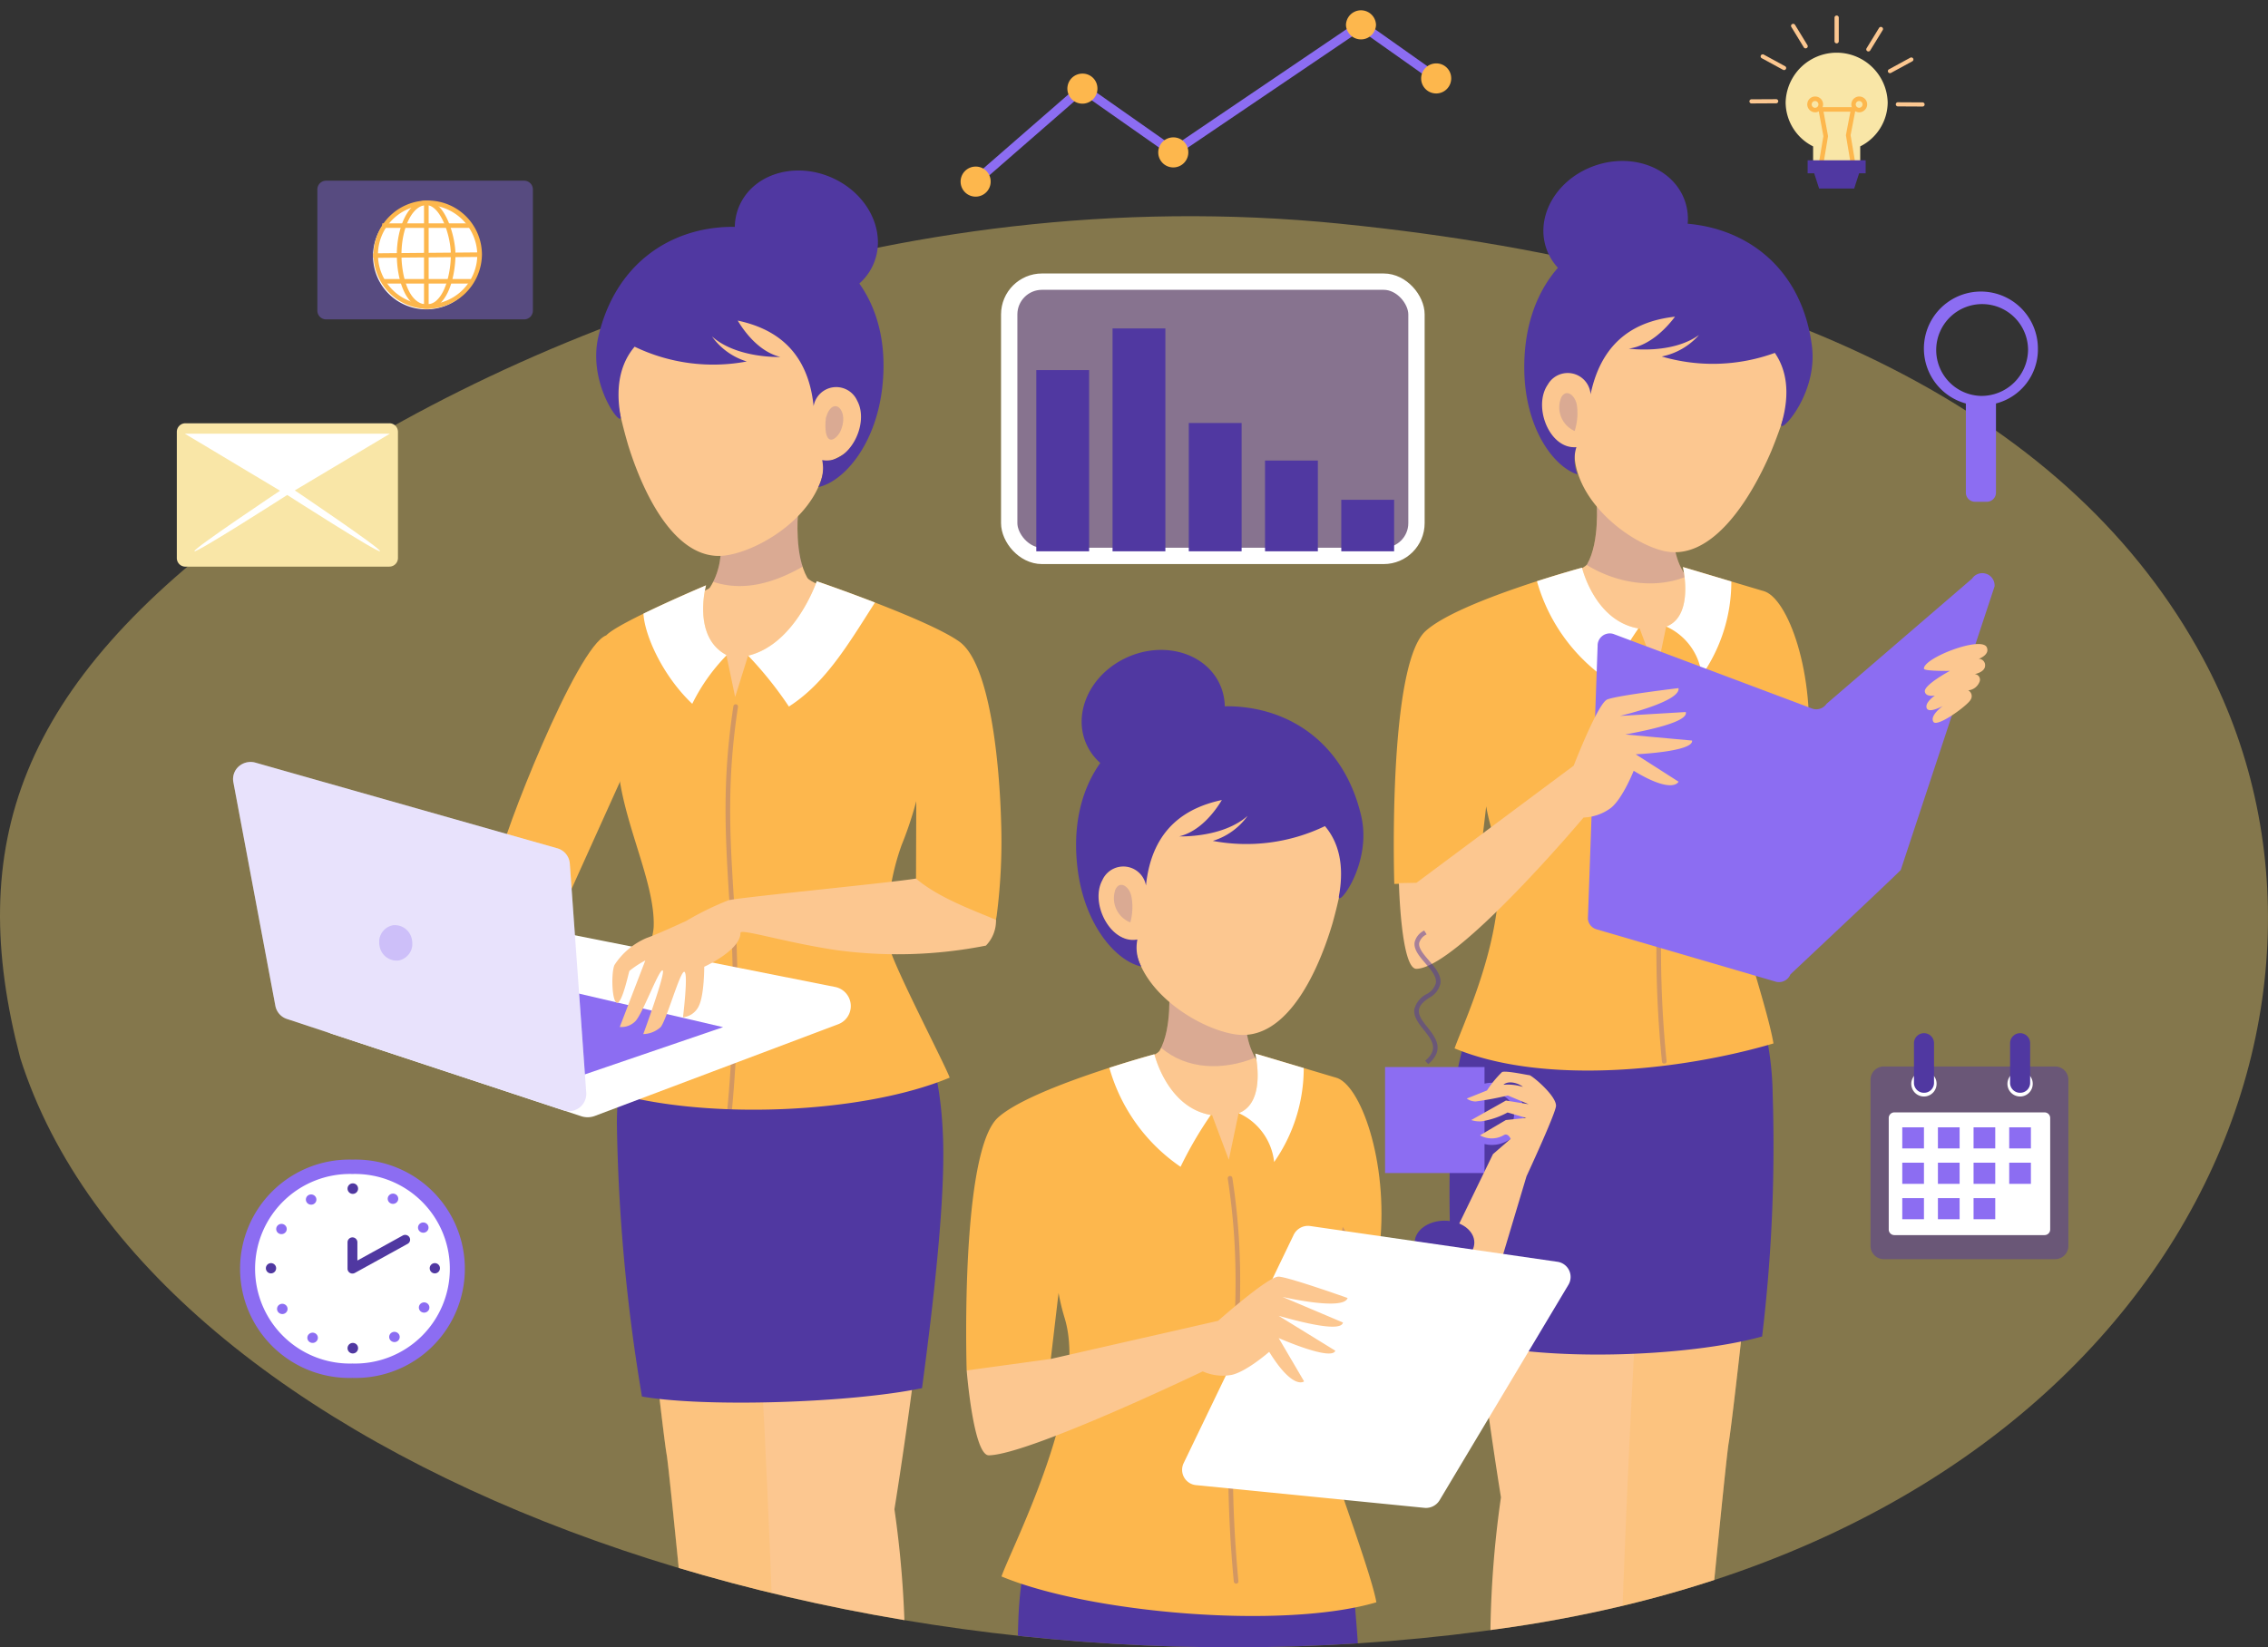 <svg xmlns="http://www.w3.org/2000/svg" xmlns:xlink="http://www.w3.org/1999/xlink" width="295.001" height="214.333" viewBox="0 0 295.001 214.333">
  <rect x="0" y="0" width="295.001" height="214.333" fill="#333333" stroke="none"/>
  <defs>
    <clipPath id="clip-path">
      <rect id="Rectángulo_46579" data-name="Rectángulo 46579" width="295" height="186.204" fill="none"/>
    </clipPath>
    <clipPath id="clip-path-2">
      <path id="Trazado_205450" data-name="Trazado 205450" d="M286.546,21.423s7.162,54.718,23.854,85.6c24.745,45.784-4.53,113.373-89.656,126.061S43.3,211.939,26.512,159.072c-7.194-27.491,12.7-90.983,12.7-90.983l24-46.666Z" transform="translate(156.121 397.244)" fill="#fedc72"/>
    </clipPath>
    <clipPath id="clip-path-3">
      <rect id="Rectángulo_46580" data-name="Rectángulo 46580" width="11.625" height="9.598" fill="none"/>
    </clipPath>
    <clipPath id="clip-path-4">
      <rect id="Rectángulo_46581" data-name="Rectángulo 46581" width="18.621" height="73.156" fill="none"/>
    </clipPath>
    <clipPath id="clip-path-5">
      <rect id="Rectángulo_46582" data-name="Rectángulo 46582" width="2.327" height="4.363" fill="none"/>
    </clipPath>
    <clipPath id="clip-path-6">
      <rect id="Rectángulo_46583" data-name="Rectángulo 46583" width="1.622" height="53.04" fill="none"/>
    </clipPath>
    <clipPath id="clip-path-7">
      <rect id="Rectángulo_46584" data-name="Rectángulo 46584" width="45.949" height="45.435" fill="none"/>
    </clipPath>
    <clipPath id="clip-path-8">
      <rect id="Rectángulo_46585" data-name="Rectángulo 46585" width="4.297" height="4.629" fill="none"/>
    </clipPath>
    <clipPath id="clip-path-9">
      <rect id="Rectángulo_46586" data-name="Rectángulo 46586" width="18.916" height="81.737" fill="none"/>
    </clipPath>
    <clipPath id="clip-path-10">
      <rect id="Rectángulo_46587" data-name="Rectángulo 46587" width="13.116" height="11.01" fill="none"/>
    </clipPath>
    <clipPath id="clip-path-11">
      <rect id="Rectángulo_46588" data-name="Rectángulo 46588" width="2.389" height="4.931" fill="none"/>
    </clipPath>
    <clipPath id="clip-path-12">
      <rect id="Rectángulo_46589" data-name="Rectángulo 46589" width="1.621" height="50.461" fill="none"/>
    </clipPath>
    <clipPath id="clip-path-13">
      <rect id="Rectángulo_46590" data-name="Rectángulo 46590" width="12.246" height="10.521" fill="none"/>
    </clipPath>
    <clipPath id="clip-path-14">
      <rect id="Rectángulo_46591" data-name="Rectángulo 46591" width="2.426" height="4.886" fill="none"/>
    </clipPath>
    <clipPath id="clip-path-15">
      <rect id="Rectángulo_46592" data-name="Rectángulo 46592" width="16.483" height="20.173" fill="none"/>
    </clipPath>
    <clipPath id="clip-path-16">
      <rect id="Rectángulo_46593" data-name="Rectángulo 46593" width="1.622" height="53.039" fill="none"/>
    </clipPath>
    <clipPath id="clip-path-17">
      <rect id="Rectángulo_46594" data-name="Rectángulo 46594" width="3.433" height="17.385" fill="none"/>
    </clipPath>
    <clipPath id="clip-path-18">
      <rect id="Rectángulo_46595" data-name="Rectángulo 46595" width="28.033" height="18.048" fill="none"/>
    </clipPath>
    <clipPath id="clip-path-19">
      <rect id="Rectángulo_46600" data-name="Rectángulo 46600" width="52.973" height="35.682" fill="none"/>
    </clipPath>
    <clipPath id="clip-path-20">
      <rect id="Rectángulo_46607" data-name="Rectángulo 46607" width="25.738" height="25.073" fill="none"/>
    </clipPath>
  </defs>
  <g id="Grupo_156144" data-name="Grupo 156144" transform="translate(-180 -418.667)">
    <g id="Grupo_156087" data-name="Grupo 156087" transform="translate(180 446.796)">
      <g id="Grupo_156086" data-name="Grupo 156086" clip-path="url(#clip-path)">
        <path id="Trazado_205349" data-name="Trazado 205349" d="M198.21,50.529c-58.717-5.907-111.031,16.009-140.95,37.6-31.242,22.541-37.943,43.457-30.748,70.948,16.785,52.867,109.106,86.7,194.232,74.014s114.4-80.278,89.656-126.061c-16.692-30.884-53.473-50.589-112.19-56.5" transform="translate(-23.879 -49.552)" fill="#fedc72" opacity="0.4"/>
      </g>
    </g>
    <g id="Enmascarar_grupo_158" data-name="Enmascarar grupo 158" clip-path="url(#clip-path-2)">
      <g id="Grupo_156143" data-name="Grupo 156143" transform="translate(-2.569)">
        <path id="Trazado_205350" data-name="Trazado 205350" d="M83.438,138.482c-3.829,1.342-13.72,26.624-13.99,29.517s8.22,6.248,8.22,6.248l8.226-18.22Z" transform="translate(177.993 362.849)" fill="#fdb74d"/>
        <path id="Trazado_205351" data-name="Trazado 205351" d="M113.354,111.217s1.812,5.635-.848,9.773c-.345.536-3.186,1.114-3.4,1.719-1.9,5.269,2.746,13.86,6.743,13.784,4.024-.077,17.113-10.671,12.577-14.913-.49-.458-2.938-1.267-3.276-1.861-1.67-2.932-1.215-8.161-1.215-8.161Z" transform="translate(162.417 374.101)" fill="#fcc790"/>
        <g id="Grupo_156091" data-name="Grupo 156091" transform="translate(275.335 485.318)" opacity="0.2">
          <g id="Grupo_156090" data-name="Grupo 156090">
            <g id="Grupo_156089" data-name="Grupo 156089" clip-path="url(#clip-path-3)">
              <path id="Trazado_205352" data-name="Trazado 205352" d="M127.345,118.3a20.436,20.436,0,0,1-.613-6.741l-10.576-.34s1.606,5-.436,9.045c3.943,1.319,7.956.129,11.625-1.963" transform="translate(-115.72 -111.217)" fill="#5038a1"/>
            </g>
          </g>
        </g>
        <path id="Trazado_205353" data-name="Trazado 205353" d="M133.59,307.075a134.392,134.392,0,0,0-1.343-22.459s5.483-33.58,5.05-48.552-4.52-18.048-4.52-18.048c-19.471,2.871-32.862-.946-32.862-.946s-2.144,4.861-1.927,14.09,4.148,43.685,4.633,46.332c.207,1.135,1.232,11.261,2.37,22.829a144.347,144.347,0,0,0,28.158,12.767c.217-2.143.376-4.187.443-6.013" transform="translate(166.663 330.417)" fill="#fcc790"/>
        <g id="Grupo_156094" data-name="Grupo 156094" transform="translate(264.719 563.771)" opacity="0.25">
          <g id="Grupo_156093" data-name="Grupo 156093">
            <g id="Grupo_156092" data-name="Grupo 156092" clip-path="url(#clip-path-4)">
              <path id="Trazado_205354" data-name="Trazado 205354" d="M113.431,254.156c-1.754-5.555-9.046-7.835-15.32-9.358.651,11.6,4.085,41.588,4.535,44.05.208,1.138,1.236,11.3,2.377,22.9q5.647,3.351,11.709,6.2c-.8-22.68-1.666-42.606-3.3-63.8" transform="translate(-98.111 -244.797)" fill="#fdb74d"/>
            </g>
          </g>
        </g>
        <path id="Trazado_205355" data-name="Trazado 205355" d="M134.625,268.856c1.44-10.793,2.979-23.963,2.743-32.168-.433-14.972-5.8-18.672-5.8-18.672-19.471,2.871-32.221-.946-32.221-.946a36.751,36.751,0,0,0-4.415,17.211,233.612,233.612,0,0,0,3.262,35.667c8.17,1.432,27.169.848,36.433-1.092" transform="translate(167.874 330.417)" fill="#5038a1"/>
        <path id="Trazado_205356" data-name="Trazado 205356" d="M93.856,69.038a63.1,63.1,0,0,0,2.1,10c2.218,7.082,6.511,15.174,12.718,14.255,4.669-.692,12.286-5.529,12.777-11.939,5.563-2.224,6.542-5.086,6.543-7.795,0-10.972-7.026-21.178-21.567-19.083C94.209,56.233,93.3,65.59,93.856,69.038" transform="translate(168.346 397.633)" fill="#fcc790"/>
        <g id="Grupo_156097" data-name="Grupo 156097" transform="translate(289.936 471.514)" opacity="0.2">
          <g id="Grupo_156096" data-name="Grupo 156096">
            <g id="Grupo_156095" data-name="Grupo 156095" clip-path="url(#clip-path-5)">
              <path id="Trazado_205357" data-name="Trazado 205357" d="M141.8,91.155c1.459-2.839-.938-5.056-1.809-1.9-.323,3.112.779,3.493,1.809,1.9" transform="translate(-139.939 -87.712)" fill="#5038a1"/>
            </g>
          </g>
        </g>
        <path id="Trazado_205358" data-name="Trazado 205358" d="M129.167,166.326A31.208,31.208,0,0,1,130.6,160.8a47.8,47.8,0,0,0,1.9-5.693l-.037,10.665s6.372,4.329,10.224,5.39a7.991,7.991,0,0,0,.274-1.166,75.345,75.345,0,0,0,.569-12.326c-.209-7.28-1.381-20.42-5.432-23.321s-18.545-7.855-18.545-7.855-2.778,8.221-8.93,9.688l-1.683,5.369-1.146-5.463c-4.477-2.367-2.642-9.056-2.642-9.056s-11.431,4.824-12.971,6.5-.423,2.826,1.491,15.312c-.144,7.578,4.9,16.323,4.671,22.6-.1,2.63-4.75,17.057-5.513,21.548,12.123,3.571,32.468,2.891,44.015-1.912-.6-1.69-7.2-14.322-7.878-17.057a26.927,26.927,0,0,1,.2-7.7" transform="translate(169.25 367.798)" fill="#fdb74d"/>
        <path id="Trazado_205359" data-name="Trazado 205359" d="M107.02,142.822a24.4,24.4,0,0,1,4.448-6.291l-.014-.068c-4.477-2.367-2.642-9.056-2.642-9.056s-4.425,1.868-8.139,3.684c.156,2.821,2.487,8.078,6.348,11.731" transform="translate(165.59 367.419)" fill="#fff"/>
        <path id="Trazado_205360" data-name="Trazado 205360" d="M139.754,129.261c-4.053-1.566-7.57-2.769-7.57-2.769s-2.775,8.211-8.92,9.684a48.671,48.671,0,0,1,5.3,6.621c4.766-3.05,7.758-8.159,11.194-13.536" transform="translate(156.618 367.798)" fill="#fff"/>
        <path id="Trazado_205361" data-name="Trazado 205361" d="M124.7,50.21a7.2,7.2,0,0,0,1.568-1.972c2.146-3.976.1-9.14-4.573-11.532s-10.2-1.11-12.345,2.866a7.085,7.085,0,0,0-.845,3.267c-.122,0-.242-.006-.365-.006-8,.046-15.173,4.8-17.379,14.267-1.464,6.287,3.2,12.141,2.89,10.4-.768-4.252.18-7.141,1.824-9.074a23.566,23.566,0,0,0,14.586,1.923,8.689,8.689,0,0,1-4.531-3.261c3.271,2.9,8.894,2.672,8.894,2.672-2.735-.675-4.627-3.212-5.542-4.73,4.276.917,9.083,3.4,9.873,11.13a2.985,2.985,0,0,1,5.672-.7c1.658,3.037-1.107,8.376-4.557,7.717a5.257,5.257,0,0,1-.506,3.52c3.274-.715,7.406-5.381,8.3-12.8.654-5.454-.446-10.133-2.959-13.689" transform="translate(169.641 405.349)" fill="#5038a1"/>
        <g id="Grupo_156100" data-name="Grupo 156100" transform="translate(276.941 510.301)" opacity="0.25">
          <g id="Grupo_156099" data-name="Grupo 156099">
            <g id="Grupo_156098" data-name="Grupo 156098" clip-path="url(#clip-path-6)">
              <path id="Trazado_205362" data-name="Trazado 205362" d="M118.916,206.794h-.029a.3.3,0,0,1-.271-.321,159.633,159.633,0,0,0,.215-27.9c-.467-7.659-.909-14.893.577-24.572a.3.3,0,0,1,.343-.247.3.3,0,0,1,.253.334c-1.477,9.618-1.038,16.822-.572,24.45a160.1,160.1,0,0,1-.216,27.987.3.3,0,0,1-.3.265" transform="translate(-118.385 -153.754)" fill="#5038a1"/>
            </g>
          </g>
        </g>
        <path id="Trazado_205363" data-name="Trazado 205363" d="M66.558,227.8l31.613-11.914a2.531,2.531,0,0,0-.421-4.873L59.7,203.455a2.68,2.68,0,0,0-1.383.09l-25.9,8.787a2.527,2.527,0,0,0,.02,4.819l32.332,10.687a2.681,2.681,0,0,0,1.785-.036" transform="translate(193.391 336.056)" fill="#fff"/>
        <path id="Trazado_205364" data-name="Trazado 205364" d="M56.422,211.349,51.677,220c-.127.056,16.869,7.4,16.869,7.4l23.028-7.868Z" transform="translate(185.048 332.778)" fill="#8c6df2"/>
        <path id="Trazado_205365" data-name="Trazado 205365" d="M58.072,209.589,55.93,179.738a2.233,2.233,0,0,0-1.636-1.976L15.046,166.621a2.33,2.33,0,0,0-1.877.268,2.2,2.2,0,0,0-1,2.262l5.468,29.119a2.237,2.237,0,0,0,1.51,1.7l35.923,11.874a2.266,2.266,0,0,0,3.006-2.257" transform="translate(200.752 351.274)" fill="#fff"/>
        <g id="Grupo_156103" data-name="Grupo 156103" transform="translate(212.882 517.805)" opacity="0.2">
          <g id="Grupo_156102" data-name="Grupo 156102">
            <g id="Grupo_156101" data-name="Grupo 156101" clip-path="url(#clip-path-7)">
              <path id="Trazado_205366" data-name="Trazado 205366" d="M58.072,209.589,55.93,179.738a2.233,2.233,0,0,0-1.636-1.976L15.046,166.621a2.33,2.33,0,0,0-1.877.268,2.2,2.2,0,0,0-1,2.262l5.468,29.119a2.237,2.237,0,0,0,1.51,1.7l35.923,11.874a2.266,2.266,0,0,0,3.006-2.257" transform="translate(-12.13 -166.531)" fill="#8c6df2"/>
            </g>
          </g>
        </g>
        <g id="Grupo_156106" data-name="Grupo 156106" transform="translate(231.898 539.029)" opacity="0.3">
          <g id="Grupo_156105" data-name="Grupo 156105">
            <g id="Grupo_156104" data-name="Grupo 156104" clip-path="url(#clip-path-8)">
              <path id="Trazado_205367" data-name="Trazado 205367" d="M47.937,204.665a2.215,2.215,0,0,1-1.754,2.611A2.258,2.258,0,0,1,43.7,205.3a2.215,2.215,0,0,1,1.754-2.611,2.258,2.258,0,0,1,2.481,1.973" transform="translate(-43.671 -202.669)" fill="#8c6df2"/>
            </g>
          </g>
        </g>
        <path id="Trazado_205368" data-name="Trazado 205368" d="M109.036,195.2a38.408,38.408,0,0,0-5.455,2.672s-3.644,1.7-5.151,2.221a9.333,9.333,0,0,0-4.191,3.521c-.456,1.064-.335,4.862.343,4.911s1.489-3.874,1.606-4.147a12.318,12.318,0,0,1,2.063-1.354l-3.324,8.65a2.532,2.532,0,0,0,2.015-.731c.936-.9,3.07-6.775,3.557-6.631s-2.51,8.287-2.51,8.287a3.481,3.481,0,0,0,2.254-.9c.757-.869,2.551-7.36,3.086-7.2s-.177,5.919-.177,5.919a2.562,2.562,0,0,0,2.055-1.464c.719-1.42.71-5.114.71-5.114s4.713-2.129,4.716-4.414c0-.587,5.755,1.241,12.409,2.241a59.141,59.141,0,0,0,19.513-.578,4.639,4.639,0,0,0,1.311-3.352c-2.835-1.209-7.473-2.857-10.406-5.374-3.3.556-22.9,2.431-24.425,2.835" transform="translate(168.253 340.61)" fill="#fcc790"/>
        <path id="Trazado_205369" data-name="Trazado 205369" d="M283.084,215.383s-5.369,3.076-5.8,18.048,5.05,48.552,5.05,48.552a134.4,134.4,0,0,0-1.343,22.459c.133,3.606.62,8.062,1.219,12.451a101.043,101.043,0,0,0,26.4-9.175c1.472-15.123,3.085-31.4,3.351-32.858.484-2.647,4.416-37.1,4.633-46.332s-1.928-14.09-1.928-14.09-12.109,3.817-31.58.946" transform="translate(95.465 331.503)" fill="#fcc790"/>
        <g id="Grupo_156109" data-name="Grupo 156109" transform="translate(393.044 562.313)" opacity="0.25">
          <g id="Grupo_156108" data-name="Grupo 156108">
            <g id="Grupo_156107" data-name="Grupo 156107" clip-path="url(#clip-path-9)">
              <path id="Trazado_205370" data-name="Trazado 205370" d="M314.561,251.672c-1.838,23.825-2.708,46.04-3.6,72.38a95.377,95.377,0,0,0,11.03-4.829c1.472-15.123,3.084-31.4,3.351-32.858.45-2.462,3.884-32.45,4.536-44.05-6.274,1.522-13.565,3.8-15.32,9.358" transform="translate(-310.964 -242.314)" fill="#fdb74d"/>
            </g>
          </g>
        </g>
        <path id="Trazado_205371" data-name="Trazado 205371" d="M347.21,150.45c1.138-10.971-2.59-21.075-5.783-21.811-2.287,1.962-.578,14.89-.807,29.041q2.854-.175,5.689-.284c.346-2.3.666-4.674.9-6.946" transform="translate(70.461 366.911)" fill="#fdb74d"/>
        <path id="Trazado_205372" data-name="Trazado 205372" d="M313.285,108.22s-1.812,5.635.848,9.773c.345.536,3.186,1.114,3.4,1.719,1.9,5.269-3.387,12.612-7.383,12.536-4.024-.077-16.473-9.423-11.936-13.665.49-.458,2.938-1.267,3.276-1.861,1.67-2.932,1.215-8.162,1.215-8.162Z" transform="translate(87.531 375.338)" fill="#fcc790"/>
        <g id="Grupo_156112" data-name="Grupo 156112" transform="translate(388.942 483.559)" opacity="0.2">
          <g id="Grupo_156111" data-name="Grupo 156111">
            <g id="Grupo_156110" data-name="Grupo 156110" clip-path="url(#clip-path-10)">
              <path id="Trazado_205373" data-name="Trazado 205373" d="M316.882,117.993c-2.661-4.138-.848-9.773-.848-9.773l-10.576.34s.455,5.229-1.215,8.162a.585.585,0,0,1-.082.106c3.972,2.433,8.956,3.2,13.116,1.455a1.068,1.068,0,0,1-.395-.29" transform="translate(-304.161 -108.22)" fill="#5038a1"/>
            </g>
          </g>
        </g>
        <path id="Trazado_205374" data-name="Trazado 205374" d="M315.247,260.892a208.237,208.237,0,0,0,1.372-31.48,40.924,40.924,0,0,0-3.209-15.339s-13.391,3.817-32.862.946c0,0-5.207,4.33-5.8,19.3a188.612,188.612,0,0,0,.791,26.779c10.581,3.315,30.233,2.453,39.71-.2" transform="translate(96.524 331.653)" fill="#5038a1"/>
        <path id="Trazado_205375" data-name="Trazado 205375" d="M326.473,69.541a63.349,63.349,0,0,1-3.107,9.745c-2.929,6.833-8.025,14.47-14.108,12.955-4.576-1.139-11.662-6.689-11.5-13.115-4.929-.157-5.771-5.681-5.717-8.389a4,4,0,0,1,4.743-3.244,19.526,19.526,0,0,1,1.7-6.834s2.708-10.316,16.964-6.826c11.978,2.932,11.933,12.331,11.025,15.708" transform="translate(89.594 398.081)" fill="#fcc790"/>
        <g id="Grupo_156115" data-name="Grupo 156115" transform="translate(385.365 469.821)" opacity="0.2">
          <g id="Grupo_156114" data-name="Grupo 156114">
            <g id="Grupo_156113" data-name="Grupo 156113" clip-path="url(#clip-path-11)">
              <path id="Trazado_205376" data-name="Trazado 205376" d="M300.523,86.3c-.266-1.287-1.41-2.065-2.02-.908a3.372,3.372,0,0,0,1.745,4.365,7.5,7.5,0,0,0,.276-3.457" transform="translate(-298.228 -84.831)" fill="#5038a1"/>
            </g>
          </g>
        </g>
        <path id="Trazado_205377" data-name="Trazado 205377" d="M310.584,126.455l-10.421-3.107s1.511,6.372-2.176,7.757l-1.268,6.058-2.175-5.8c-5.831-.86-7.5-7.93-7.5-7.93S271,127.781,266.7,131.671s-4.273,25.8-4.078,32.909l10.8-.274,1.154-9.82a27.875,27.875,0,0,0,.786,3.255c3.189,10.443-3.42,24.094-4.9,28.234,11.548,4.8,29.359,2.928,41.481-.643-.763-4.492-4.225-14.315-4.321-16.945-.228-6.274,4.174-15.019,4.03-22.6a173.69,173.69,0,0,0-1.059-19.334" transform="translate(101.303 369.095)" fill="#fdb74d"/>
        <g id="Grupo_156118" data-name="Grupo 156118" transform="translate(397.956 506.587)" opacity="0.25">
          <g id="Grupo_156117" data-name="Grupo 156117">
            <g id="Grupo_156116" data-name="Grupo 156116" clip-path="url(#clip-path-12)">
              <path id="Trazado_205378" data-name="Trazado 205378" d="M320.2,197.892h.029a.286.286,0,0,0,.271-.3,144.526,144.526,0,0,1-.215-26.54c.467-7.287.909-14.169-.577-23.377a.3.3,0,0,0-.343-.235.283.283,0,0,0-.253.318c1.477,9.15,1.038,16,.572,23.261a144.943,144.943,0,0,0,.216,26.627.293.293,0,0,0,.3.253" transform="translate(-319.112 -147.431)" fill="#5038a1"/>
            </g>
          </g>
        </g>
        <path id="Trazado_205379" data-name="Trazado 205379" d="M302.71,138.139a50.324,50.324,0,0,1,3.934-6.744c-5.693-.971-7.332-7.9-7.332-7.9s-2.539.688-5.864,1.76a23.212,23.212,0,0,0,9.262,12.883" transform="translate(89.035 369.034)" fill="#fff"/>
        <path id="Trazado_205380" data-name="Trazado 205380" d="M325.967,137.453a21.323,21.323,0,0,0,3.848-12.227l-6.3-1.879s1.506,6.349-2.157,7.748a7.927,7.927,0,0,1,4.609,6.357" transform="translate(77.952 369.095)" fill="#fff"/>
        <path id="Trazado_205381" data-name="Trazado 205381" d="M305.7,134.208l-1.263,35.465a1.559,1.559,0,0,0,1.1,1.351l23.265,6.8a1.6,1.6,0,0,0,1.977-.93s14.34-13.466,14.355-13.592l12.2-36.89a1.6,1.6,0,0,0-2.924-1.012l-18.927,16.285a1.614,1.614,0,0,1-1.818.647l-25.9-9.726a1.581,1.581,0,0,0-2.061,1.606" transform="translate(84.671 368.548)" fill="#8c6df2"/>
        <path id="Trazado_205382" data-name="Trazado 205382" d="M376.933,143.62c-.09-1.4,7.52-4.327,8.183-2.774.414.97-1.048,1.484-1.048,1.484a.831.831,0,0,1,.821.914c-.043.839-1.356,1.077-1.356,1.077a.717.717,0,0,1,.622,1.021,1.75,1.75,0,0,1-1.46,1.089.846.846,0,0,1,.3,1.234c-.373.72-4.345,3.642-4.831,2.86-.512-.822,1.234-2.066,1.234-2.066s-1.814,1.014-2.1.294c-.294-.739,1.066-1.646,1.066-1.646s-1.179.238-1.31-.506c-.154-.876,3.247-2.7,3.247-2.7s-3.342.053-3.363-.285" transform="translate(55.883 362.057)" fill="#fcc790"/>
        <path id="Trazado_205383" data-name="Trazado 205383" d="M265.949,175.5,286.4,160.258s3.128-8.073,4.347-8.6,9.284-1.484,9.284-1.484c.332,1.755-7.613,3.614-7.613,3.614l8.558-.506c.4,1.322-5.3,2.438-7.856,2.922l8.68.789c.2,1.457-7.333,1.788-7.333,1.788l5.571,3.563s-.7,1.7-5.834-1.419c0,0-1.4,3.546-2.929,4.808a6.359,6.359,0,0,1-3.591,1.276s-16.434,19.559-21.734,19.684c-2.018.048-2.283-11.151-2.283-11.151Z" transform="translate(100.861 358.026)" fill="#fcc790"/>
        <path id="Trazado_205384" data-name="Trazado 205384" d="M295.085,47.29a7.163,7.163,0,0,1-1.355-2.117c-1.72-4.168.855-9.1,5.753-11.02s10.262-.094,11.982,4.074a7.069,7.069,0,0,1,.5,3.333c.122.011.241.018.364.031,7.952.838,14.594,6.274,15.8,15.913.8,6.4-4.454,11.761-3.96,10.065,1.208-4.155.566-7.122-.868-9.208a23.578,23.578,0,0,1-14.711.469,8.752,8.752,0,0,0,4.848-2.8c-3.557,2.564-9.128,1.777-9.128,1.777,2.791-.4,4.939-2.737,6.008-4.157-4.35.489-9.391,2.486-10.983,10.1a2.981,2.981,0,0,0-5.57-1.255c-1.967,2.857.228,8.441,3.728,8.128a5.25,5.25,0,0,0,.137,3.551c-3.183-1.035-6.806-6.087-6.917-13.559-.081-5.49,1.5-10.036,4.372-13.325" transform="translate(90.122 406.22)" fill="#5038a1"/>
        <path id="Trazado_205385" data-name="Trazado 205385" d="M254.954,258.24c1.138-10.971-2.59-21.075-5.783-21.811-2.287,1.962-.578,14.89-.807,29.04q2.854-.175,5.689-.284c.346-2.3.666-4.674.9-6.946" transform="translate(107.098 322.427)" fill="#fdb74d"/>
        <path id="Trazado_205386" data-name="Trazado 205386" d="M221.029,216.01s-1.812,5.635.848,9.773c.345.536,3.186,1.114,3.4,1.719,1.9,5.269-3.387,12.612-7.383,12.536-4.024-.077-16.472-9.423-11.936-13.665.49-.458,2.938-1.267,3.276-1.861,1.67-2.932,1.215-8.161,1.215-8.161Z" transform="translate(124.168 330.854)" fill="#fcc790"/>
        <g id="Grupo_156121" data-name="Grupo 156121" transform="translate(333.595 546.864)" opacity="0.2">
          <g id="Grupo_156120" data-name="Grupo 156120">
            <g id="Grupo_156119" data-name="Grupo 156119" clip-path="url(#clip-path-13)">
              <path id="Trazado_205387" data-name="Trazado 205387" d="M224.6,225.423c-2.343-4.1-.644-9.413-.644-9.413l-10.576.34s.412,4.8-1.026,7.784c3.366,2.891,8.114,2.968,12.247,1.29" transform="translate(-212.356 -216.01)" fill="#5038a1"/>
            </g>
          </g>
        </g>
        <path id="Trazado_205388" data-name="Trazado 205388" d="M220.783,321.863s-13.391,3.818-32.861.946c0,0-6.01,4.949-6.443,19.92a150.362,150.362,0,0,0,.488,17.9,153.55,153.55,0,0,0,43.333,3.163c1.51-11.959-.127-22.68-.318-27.351a37.315,37.315,0,0,0-4.2-14.573" transform="translate(133.53 287.17)" fill="#5038a1"/>
        <path id="Trazado_205389" data-name="Trazado 205389" d="M230.12,175.07a63.108,63.108,0,0,1-1.955,10.025c-2.117,7.112-6.293,15.261-12.513,14.427-4.678-.628-12.624-5.463-13.207-11.865-5.594-2.148-6.134-4.907-6.395-7.6-.133-1.367,6.72-21.272,21.29-19.375,12.242,1.593,13.289,10.936,12.779,14.391" transform="translate(127.715 353.741)" fill="#fcc790"/>
        <g id="Grupo_156124" data-name="Grupo 156124" transform="translate(327.439 533.793)" opacity="0.2">
          <g id="Grupo_156123" data-name="Grupo 156123">
            <g id="Grupo_156122" data-name="Grupo 156122" clip-path="url(#clip-path-14)">
              <path id="Trazado_205390" data-name="Trazado 205390" d="M204.422,195.175c-.322-1.276-1.5-2.005-2.058-.824a3.378,3.378,0,0,0,1.933,4.29,7.493,7.493,0,0,0,.125-3.466" transform="translate(-202.145 -193.754)" fill="#5038a1"/>
            </g>
          </g>
        </g>
        <path id="Trazado_205391" data-name="Trazado 205391" d="M218.329,234.245l-10.421-3.107s1.511,6.372-2.176,7.757l-1.268,6.058-2.175-5.8c-5.831-.86-7.5-7.93-7.5-7.93s-16.049,4.347-20.347,8.236-4.273,25.8-4.078,32.909l10.8-.274,1.154-9.82a27.871,27.871,0,0,0,.786,3.255c3.189,10.444-6.73,29.5-8.212,33.636,11.548,4.8,36.641,6.934,48.763,3.363-.763-4.492-8.2-23.722-8.293-26.352-.228-6.274,4.174-15.019,4.03-22.6a173.686,173.686,0,0,0-1.059-19.334" transform="translate(137.94 324.611)" fill="#fdb74d"/>
        <g id="Grupo_156127" data-name="Grupo 156127" transform="translate(356.939 578.298)" opacity="0.25">
          <g id="Grupo_156126" data-name="Grupo 156126">
            <g id="Grupo_156125" data-name="Grupo 156125" clip-path="url(#clip-path-15)">
              <path id="Trazado_205392" data-name="Trazado 205392" d="M266.406,279.618a18.7,18.7,0,0,1,1.118,3.839c.672,2.83-8.22,6.247-8.22,6.247l-8.226-18.22.273-1.953c4.044,6.04,7.925,13.59,15.056,10.086" transform="translate(-251.077 -269.532)" fill="#5038a1"/>
            </g>
          </g>
        </g>
        <g id="Grupo_156130" data-name="Grupo 156130" transform="translate(342.263 571.676)" opacity="0.25">
          <g id="Grupo_156129" data-name="Grupo 156129">
            <g id="Grupo_156128" data-name="Grupo 156128" clip-path="url(#clip-path-16)">
              <path id="Trazado_205393" data-name="Trazado 205393" d="M227.824,311.295h.029a.3.3,0,0,0,.271-.321,159.633,159.633,0,0,1-.215-27.9c.467-7.659.909-14.894-.577-24.572a.3.3,0,0,0-.343-.247.3.3,0,0,0-.253.334c1.477,9.618,1.038,16.822.572,24.45a160.1,160.1,0,0,0,.216,27.987.3.3,0,0,0,.3.265" transform="translate(-226.734 -258.256)" fill="#5038a1"/>
            </g>
          </g>
        </g>
        <path id="Trazado_205394" data-name="Trazado 205394" d="M210.454,245.929a50.334,50.334,0,0,1,3.934-6.744c-5.693-.971-7.332-7.9-7.332-7.9s-2.539.688-5.864,1.76a23.213,23.213,0,0,0,9.262,12.883" transform="translate(125.672 324.549)" fill="#fff"/>
        <path id="Trazado_205395" data-name="Trazado 205395" d="M233.711,245.243a21.32,21.32,0,0,0,3.848-12.227l-6.3-1.879s1.506,6.349-2.157,7.748a7.925,7.925,0,0,1,4.608,6.357" transform="translate(114.588 324.611)" fill="#fff"/>
        <path id="Trazado_205396" data-name="Trazado 205396" d="M260.675,234.117v13.792h12.937v-3.775a3.98,3.98,0,0,0,2.858-.363,4,4,0,0,0-1.883-7.611,4.269,4.269,0,0,0-.975.117v-2.16Zm12.937,8.709v-5.24a2.717,2.717,0,0,1,2.4.231A2.759,2.759,0,0,1,274.587,243a2.9,2.9,0,0,1-.975-.177" transform="translate(102.051 323.381)" fill="#8c6df2"/>
        <path id="Trazado_205397" data-name="Trazado 205397" d="M284.287,235.6c-.277-.015-3.087-.629-3.559-.409a14,14,0,0,0-1.961,2.393l-2.632,1.055a1.968,1.968,0,0,0,1.162.381,39.1,39.1,0,0,0,4.173-.782l2.717,1.139-2.956-.479-4.51,2.538a3.262,3.262,0,0,0,1.387.158,10.33,10.33,0,0,0,3.337-1.143l2.431.711-2.656.274-3.366,1.987a3.111,3.111,0,0,0,3.1-.023c.55-.327.892.478.892.478l-2.3,1.992-6.7,13.8,7.462,1.107,3.6-12.026s3.837-8.266,3.839-9.177c0-1.354-3.151-3.958-3.465-3.975m-3.383,1.249c.72-.643,2.055-.15,2.546.274a6.7,6.7,0,0,0-2.546-.274" transform="translate(97.216 322.958)" fill="#fcc790"/>
        <path id="Trazado_205398" data-name="Trazado 205398" d="M274.827,271c0,1.572-1.736,2.847-3.879,2.847s-3.878-1.274-3.878-2.847,1.736-2.847,3.878-2.847,3.879,1.274,3.879,2.847" transform="translate(99.51 309.335)" fill="#5038a1"/>
        <path id="Trazado_205399" data-name="Trazado 205399" d="M231.4,270.456,217.07,300.2a2,2,0,0,0,1.649,2.838l29.668,2.952a2.069,2.069,0,0,0,1.982-.983l16.771-28.051a1.991,1.991,0,0,0-1.472-2.984l-32.108-4.645a2.065,2.065,0,0,0-2.16,1.128" transform="translate(119.445 308.859)" fill="#fff"/>
        <g id="Grupo_156133" data-name="Grupo 156133" transform="translate(366.524 539.738)" opacity="0.5">
          <g id="Grupo_156132" data-name="Grupo 156132">
            <g id="Grupo_156131" data-name="Grupo 156131" clip-path="url(#clip-path-17)">
              <path id="Trazado_205400" data-name="Trazado 205400" d="M268.795,221.263l-.4-.444c1.8-1.521.884-2.673-.176-4.007-.684-.86-1.391-1.75-1.223-2.739a3.09,3.09,0,0,1,1.59-1.932,2.3,2.3,0,0,0,1.2-1.448c.122-.822-.632-1.7-1.362-2.549-.763-.886-1.551-1.8-1.4-2.752a2.3,2.3,0,0,1,1.244-1.515l.319.5a1.775,1.775,0,0,0-.968,1.109c-.112.685.556,1.461,1.262,2.283.816.949,1.659,1.929,1.5,3.011a2.819,2.819,0,0,1-1.466,1.853c-.806.52-1.241,1.022-1.327,1.538-.125.737.472,1.488,1.1,2.285,1.036,1.3,2.325,2.925.1,4.81" transform="translate(-266.976 -203.878)" fill="#5038a1"/>
            </g>
          </g>
        </g>
        <path id="Trazado_205401" data-name="Trazado 205401" d="M181.346,291.259,203.11,286.3s6.546-5.814,7.879-5.749,8.965,2.779,8.965,2.779c-.522,1.711-8.467-.142-8.467-.142l7.864,3.33c-.259,1.355-5.856-.167-8.362-.866l7.369,4.537c-.5,1.388-7.369-1.646-7.369-1.646l3.307,5.636s-1.411,1.21-4.54-3.842c0,0-2.9,2.543-4.848,2.992a6.389,6.389,0,0,1-3.795-.449S178.6,303.679,173.3,303.8c-2.018.048-2.891-11.041-2.891-11.041Z" transform="translate(137.899 304.217)" fill="#fcc790"/>
        <path id="Trazado_205402" data-name="Trazado 205402" d="M197.159,156.416a7.205,7.205,0,0,1-1.568-1.972c-2.146-3.976-.1-9.14,4.573-11.532s10.2-1.11,12.345,2.866a7.085,7.085,0,0,1,.845,3.267c.122,0,.242-.006.365-.006,8,.046,15.173,4.8,17.379,14.267,1.464,6.287-3.2,12.141-2.89,10.4.768-4.252-.18-7.141-1.824-9.074a23.567,23.567,0,0,1-14.586,1.923,8.689,8.689,0,0,0,4.531-3.261c-3.271,2.9-8.894,2.672-8.894,2.672,2.735-.675,4.627-3.212,5.542-4.73-4.276.917-9.083,3.4-9.873,11.13a2.985,2.985,0,0,0-5.672-.7c-1.658,3.037,1.107,8.376,4.557,7.717a5.257,5.257,0,0,0,.506,3.52c-3.274-.715-7.406-5.381-8.295-12.8-.654-5.454.446-10.133,2.959-13.689" transform="translate(128.522 361.519)" fill="#5038a1"/>
        <path id="Trazado_205403" data-name="Trazado 205403" d="M27.627,110.156H1.131A1.117,1.117,0,0,1,0,109.055V92.6a1.117,1.117,0,0,1,1.131-1.1h26.5a1.117,1.117,0,0,1,1.131,1.1v16.45a1.117,1.117,0,0,1-1.131,1.1" transform="translate(205.569 382.238)" fill="#f9e6a7"/>
        <path id="Trazado_205404" data-name="Trazado 205404" d="M28.4,93.813H1.731l12.383,7.416S2.774,108.8,2.974,109.1s12.073-7.317,12.073-7.317,11.821,7.59,12.072,7.317-11.085-7.91-11.085-7.91Z" transform="translate(204.882 381.283)" fill="#fff"/>
        <g id="Grupo_156136" data-name="Grupo 156136" transform="translate(223.848 442.169)" opacity="0.4">
          <g id="Grupo_156135" data-name="Grupo 156135">
            <g id="Grupo_156134" data-name="Grupo 156134" clip-path="url(#clip-path-18)">
              <path id="Trazado_205405" data-name="Trazado 205405" d="M57.2,55.8H31.471a1.138,1.138,0,0,1-1.153-1.123v-15.8a1.138,1.138,0,0,1,1.153-1.123H57.2a1.138,1.138,0,0,1,1.153,1.123v15.8A1.138,1.138,0,0,1,57.2,55.8" transform="translate(-30.318 -37.747)" fill="#8c6df2"/>
            </g>
          </g>
        </g>
        <path id="Trazado_205406" data-name="Trazado 205406" d="M56.195,49.407a6.933,6.933,0,1,1-6.931-6.752,6.843,6.843,0,0,1,6.931,6.752" transform="translate(188.758 402.396)" fill="#fff"/>
        <path id="Trazado_205407" data-name="Trazado 205407" d="M49.066,56.245A7.047,7.047,0,1,1,56.3,49.2a7.148,7.148,0,0,1-7.232,7.045m0-13.5A6.46,6.46,0,1,0,55.695,49.2a6.553,6.553,0,0,0-6.629-6.458" transform="translate(188.956 402.603)" fill="#fdb74d"/>
        <rect id="Rectángulo_46596" data-name="Rectángulo 46596" width="0.603" height="13.503" transform="translate(237.721 445.052)" fill="#fdb74d"/>
        <path id="Trazado_205408" data-name="Trazado 205408" d="M51.344,56.246h-.049c-2.633-.049-3.832-3.687-3.832-7.045,0-3.463,1.435-7.045,3.838-7.045,2.452,0,3.79,4.654,3.79,7.045,0,1.64-.415,4.811-1.968,6.3a2.516,2.516,0,0,1-1.778.749m-.043-13.5c-1.784,0-3.235,2.9-3.235,6.458,0,2.572.863,6.413,3.241,6.457a1.891,1.891,0,0,0,1.393-.581c1.229-1.173,1.788-3.869,1.788-5.877,0-2.541-1.369-6.458-3.187-6.458" transform="translate(186.721 402.603)" fill="#fdb74d"/>
        <rect id="Rectángulo_46597" data-name="Rectángulo 46597" width="13.861" height="0.591" transform="translate(231.089 451.628) rotate(-0.516)" fill="#fdb74d"/>
        <rect id="Rectángulo_46598" data-name="Rectángulo 46598" width="11.561" height="0.587" transform="translate(232.282 447.727)" fill="#fdb74d"/>
        <rect id="Rectángulo_46599" data-name="Rectángulo 46599" width="11.561" height="0.587" transform="translate(232.242 454.974)" fill="#fdb74d"/>
        <g id="Grupo_156139" data-name="Grupo 156139" transform="translate(313.838 455.312)" opacity="0.4">
          <g id="Grupo_156138" data-name="Grupo 156138">
            <g id="Grupo_156137" data-name="Grupo 156137" clip-path="url(#clip-path-19)">
              <path id="Trazado_205409" data-name="Trazado 205409" d="M230.351,95.808h-48.56a2.179,2.179,0,0,1-2.207-2.15V62.276a2.179,2.179,0,0,1,2.207-2.15h48.56a2.178,2.178,0,0,1,2.207,2.15V93.659a2.178,2.178,0,0,1-2.207,2.15" transform="translate(-179.585 -60.126)" fill="#8c6df2"/>
            </g>
          </g>
        </g>
        <rect id="Rectángulo_46601" data-name="Rectángulo 46601" width="52.973" height="35.682" rx="4.264" transform="translate(313.838 455.312)" fill="none" stroke="#fff" stroke-miterlimit="10" stroke-width="2.125"/>
        <rect id="Rectángulo_46602" data-name="Rectángulo 46602" width="6.871" height="23.57" transform="translate(317.361 466.822)" fill="#5038a1"/>
        <rect id="Rectángulo_46603" data-name="Rectángulo 46603" width="6.871" height="16.692" transform="translate(337.196 473.7)" fill="#5038a1"/>
        <rect id="Rectángulo_46604" data-name="Rectángulo 46604" width="6.871" height="11.807" transform="translate(347.114 478.585)" fill="#5038a1"/>
        <rect id="Rectángulo_46605" data-name="Rectángulo 46605" width="6.871" height="6.7" transform="translate(357.032 483.692)" fill="#5038a1"/>
        <rect id="Rectángulo_46606" data-name="Rectángulo 46606" width="6.871" height="28.997" transform="translate(327.279 461.395)" fill="#5038a1"/>
        <path id="Trazado_205410" data-name="Trazado 205410" d="M360.372,15.854a6.639,6.639,0,0,0-13.273,0,6.442,6.442,0,0,0,3.573,5.732v2.588H356.8V21.586a6.443,6.443,0,0,0,3.573-5.732" transform="translate(67.73 416.126)" fill="#f9e6a7"/>
        <path id="Trazado_205411" data-name="Trazado 205411" d="M354.752,29.1l-.595-.095.632-3.762-.7-3.772h4.94l-.7,3.649.632,3.761-.594.1-.649-3.862.584-3.055h-3.494l.586,3.18Z" transform="translate(64.951 411.137)" fill="#fdb74d"/>
        <path id="Trazado_205412" data-name="Trazado 205412" d="M352.732,21.163a1.029,1.029,0,1,1,1.056-1.028,1.043,1.043,0,0,1-1.056,1.028m0-1.469a.441.441,0,1,0,.453.441.448.448,0,0,0-.453-.441" transform="translate(65.912 412.115)" fill="#fdb74d"/>
        <path id="Trazado_205413" data-name="Trazado 205413" d="M362.242,21.163a1.029,1.029,0,1,1,1.056-1.028,1.043,1.043,0,0,1-1.056,1.028m0-1.469a.441.441,0,1,0,.453.441.448.448,0,0,0-.453-.441" transform="translate(62.135 412.115)" fill="#fdb74d"/>
        <path id="Trazado_205414" data-name="Trazado 205414" d="M357.925,4.786a.274.274,0,0,1-.277-.27V1.425a.277.277,0,0,1,.553,0V4.516a.274.274,0,0,1-.277.27" transform="translate(63.54 419.523)" fill="#fcc790"/>
        <path id="Trazado_205415" data-name="Trazado 205415" d="M364.775,6.882a.282.282,0,0,1-.142-.038.266.266,0,0,1-.1-.369l1.627-2.655a.281.281,0,0,1,.379-.093.266.266,0,0,1,.1.37L365.012,6.75a.278.278,0,0,1-.238.132" transform="translate(60.82 418.478)" fill="#fcc790"/>
        <path id="Trazado_205416" data-name="Trazado 205416" d="M369.432,12.5a.278.278,0,0,1-.241-.138.265.265,0,0,1,.106-.366l2.77-1.509a.28.28,0,0,1,.376.1.265.265,0,0,1-.107.366l-2.77,1.508a.28.28,0,0,1-.135.035" transform="translate(58.971 415.689)" fill="#fcc790"/>
        <path id="Trazado_205417" data-name="Trazado 205417" d="M374.335,20.941h0l-3.174-.017a.27.27,0,1,1,0-.539h0l3.174.017a.27.27,0,1,1,0,.539" transform="translate(58.284 411.587)" fill="#fcc790"/>
        <path id="Trazado_205418" data-name="Trazado 205418" d="M350.16,6.2a.278.278,0,0,1-.237-.132L348.3,3.411a.266.266,0,0,1,.1-.369.28.28,0,0,1,.379.093L350.4,5.789a.266.266,0,0,1-.1.369.282.282,0,0,1-.142.038" transform="translate(67.269 418.761)" fill="#fcc790"/>
        <path id="Trazado_205419" data-name="Trazado 205419" d="M344.75,11.811a.28.28,0,0,1-.135-.035l-2.769-1.508a.266.266,0,0,1-.107-.367.28.28,0,0,1,.376-.1l2.77,1.509a.265.265,0,0,1,.106.366.278.278,0,0,1-.241.138" transform="translate(69.872 415.971)" fill="#fcc790"/>
        <path id="Trazado_205420" data-name="Trazado 205420" d="M339.579,20.256a.27.27,0,1,1,0-.539l3.174-.017h0a.27.27,0,1,1,0,.539l-3.174.017Z" transform="translate(70.826 411.87)" fill="#fcc790"/>
        <path id="Trazado_205421" data-name="Trazado 205421" d="M359.395,33.24h-7.546v1.689h.848l.643,1.986H357.9l.643-1.986h.848Z" transform="translate(65.843 406.283)" fill="#5038a1"/>
        <path id="Trazado_205422" data-name="Trazado 205422" d="M391.756,70.2a7.414,7.414,0,1,0-9.367,6.957V88.767a1.192,1.192,0,0,0,1.208,1.176h1.5a1.192,1.192,0,0,0,1.208-1.176V77.155a7.261,7.261,0,0,0,5.456-6.957m-7.412,5.972a5.974,5.974,0,1,1,6.13-5.972,6.059,6.059,0,0,1-6.13,5.972" transform="translate(55.882 394.008)" fill="#8c6df2"/>
        <path id="Trazado_205423" data-name="Trazado 205423" d="M172.479,23.511l-.8-.876,14.25-12.412,11.866,8.33L222.208,2.014l10.125,7.159-.708.951-9.432-6.668L197.779,19.992l-11.773-8.263Z" transform="translate(137.394 419.169)" fill="#8c6df2"/>
        <path id="Trazado_205424" data-name="Trazado 205424" d="M173.009,36.533a1.955,1.955,0,1,1-1.954-1.9,1.929,1.929,0,0,1,1.954,1.9" transform="translate(138.416 405.709)" fill="#fdb74d"/>
        <path id="Trazado_205425" data-name="Trazado 205425" d="M196.045,15.935a1.955,1.955,0,1,1-1.954-1.9,1.929,1.929,0,0,1,1.954,1.9" transform="translate(129.268 414.209)" fill="#fdb74d"/>
        <path id="Trazado_205426" data-name="Trazado 205426" d="M215.651,30.062a1.955,1.955,0,1,1-1.954-1.9,1.929,1.929,0,0,1,1.954,1.9" transform="translate(121.482 408.379)" fill="#fdb74d"/>
        <path id="Trazado_205427" data-name="Trazado 205427" d="M256.149,1.9a1.955,1.955,0,0,1-3.908,0,1.955,1.955,0,0,1,3.908,0" transform="translate(105.399 420)" fill="#fdb74d"/>
        <path id="Trazado_205428" data-name="Trazado 205428" d="M272.369,13.675a1.955,1.955,0,1,1-1.954-1.9,1.929,1.929,0,0,1,1.954,1.9" transform="translate(98.959 415.142)" fill="#fdb74d"/>
        <path id="Trazado_205429" data-name="Trazado 205429" d="M42.539,269.482a13.444,13.444,0,0,1-13.616,13.264,13.269,13.269,0,1,1,0-26.529,13.444,13.444,0,0,1,13.616,13.264" transform="translate(199.491 314.261)" fill="#fff"/>
        <path id="Trazado_205430" data-name="Trazado 205430" d="M28.29,283.026a14.206,14.206,0,1,1,0-28.4,14.206,14.206,0,1,1,0,28.4m0-26.529a12.333,12.333,0,1,0,0,24.657,12.333,12.333,0,1,0,0-24.657" transform="translate(200.124 314.918)" fill="#8c6df2"/>
        <path id="Trazado_205431" data-name="Trazado 205431" d="M37.47,276.331a.661.661,0,0,1-.323-.085.622.622,0,0,1-.318-.54v-3.44a.641.641,0,0,1,1.282,0v2.37l5.9-3.255a.65.65,0,0,1,.874.236.615.615,0,0,1-.242.85l-6.86,3.782a.654.654,0,0,1-.316.081" transform="translate(190.944 308.036)" fill="#5038a1"/>
        <path id="Trazado_205432" data-name="Trazado 205432" d="M38.2,260.551a.685.685,0,1,1-.684-.667.675.675,0,0,1,.684.667" transform="translate(190.944 312.748)" fill="#5038a1"/>
        <path id="Trazado_205433" data-name="Trazado 205433" d="M38.2,295.9a.685.685,0,1,1-.684-.667.675.675,0,0,1,.684.667" transform="translate(190.944 298.16)" fill="#5038a1"/>
        <path id="Trazado_205434" data-name="Trazado 205434" d="M55.187,278.891a.667.667,0,1,1,.684-.667.675.675,0,0,1-.684.667" transform="translate(183.925 305.454)" fill="#5038a1"/>
        <path id="Trazado_205435" data-name="Trazado 205435" d="M19.84,278.891a.667.667,0,1,1,.684-.667.675.675,0,0,1-.684.667" transform="translate(197.962 305.454)" fill="#5038a1"/>
        <path id="Trazado_205436" data-name="Trazado 205436" d="M52.567,287.5a.657.657,0,0,1-.259-.909.694.694,0,0,1,.933-.253.658.658,0,0,1,.259.909.7.7,0,0,1-.933.253" transform="translate(184.832 301.867)" fill="#8c6df2"/>
        <path id="Trazado_205437" data-name="Trazado 205437" d="M21.788,270.114a.657.657,0,0,1-.259-.909.694.694,0,0,1,.933-.253.658.658,0,0,1,.259.909.7.7,0,0,1-.933.253" transform="translate(197.056 309.04)" fill="#8c6df2"/>
        <path id="Trazado_205438" data-name="Trazado 205438" d="M45.91,293.782a.657.657,0,0,1,.241-.913.7.7,0,0,1,.937.236.657.657,0,0,1-.241.913.7.7,0,0,1-.937-.235" transform="translate(187.376 299.173)" fill="#8c6df2"/>
        <path id="Trazado_205439" data-name="Trazado 205439" d="M27.938,263.345a.657.657,0,0,1,.241-.913.7.7,0,0,1,.937.236.656.656,0,0,1-.241.913.7.7,0,0,1-.937-.235" transform="translate(194.512 311.734)" fill="#8c6df2"/>
        <path id="Trazado_205440" data-name="Trazado 205440" d="M46.779,263.15a.694.694,0,0,1-.932.254.657.657,0,0,1-.261-.908.7.7,0,0,1,.933-.254.657.657,0,0,1,.26.908" transform="translate(187.501 311.81)" fill="#8c6df2"/>
        <path id="Trazado_205441" data-name="Trazado 205441" d="M29.441,293.953a.694.694,0,0,1-.932.254.658.658,0,0,1-.261-.908.7.7,0,0,1,.933-.254.657.657,0,0,1,.26.908" transform="translate(194.386 299.098)" fill="#8c6df2"/>
        <path id="Trazado_205442" data-name="Trazado 205442" d="M53.068,269.79a.694.694,0,0,1-.937-.234.657.657,0,0,1,.24-.914.7.7,0,0,1,.937.234.657.657,0,0,1-.24.913" transform="translate(184.905 309.171)" fill="#8c6df2"/>
        <path id="Trazado_205443" data-name="Trazado 205443" d="M22.656,287.805a.694.694,0,0,1-.937-.234.657.657,0,0,1,.24-.914.7.7,0,0,1,.937.234.657.657,0,0,1-.24.913" transform="translate(196.982 301.737)" fill="#8c6df2"/>
        <g id="Grupo_156142" data-name="Grupo 156142" transform="translate(425.87 557.423)" opacity="0.5">
          <g id="Grupo_156141" data-name="Grupo 156141">
            <g id="Grupo_156140" data-name="Grupo 156140" clip-path="url(#clip-path-20)">
              <path id="Trazado_205444" data-name="Trazado 205444" d="M389.4,259.062H367.16a1.725,1.725,0,0,1-1.747-1.7V235.69a1.725,1.725,0,0,1,1.747-1.7H389.4a1.725,1.725,0,0,1,1.747,1.7v21.67a1.724,1.724,0,0,1-1.747,1.7" transform="translate(-365.413 -233.989)" fill="#5038a1"/>
            </g>
          </g>
        </g>
        <path id="Trazado_205445" data-name="Trazado 205445" d="M389.605,260.128H370.079a.728.728,0,0,1-.737-.718V244.881a.728.728,0,0,1,.737-.718h19.526a.728.728,0,0,1,.737.718V259.41a.728.728,0,0,1-.737.718" transform="translate(58.897 319.236)" fill="#fff"/>
        <rect id="Rectángulo_46608" data-name="Rectángulo 46608" width="2.822" height="2.749" transform="translate(429.999 565.339)" fill="#8c6df2"/>
        <rect id="Rectángulo_46609" data-name="Rectángulo 46609" width="2.822" height="2.749" transform="translate(429.999 569.945)" fill="#8c6df2"/>
        <rect id="Rectángulo_46610" data-name="Rectángulo 46610" width="2.822" height="2.749" transform="translate(429.999 574.552)" fill="#8c6df2"/>
        <rect id="Rectángulo_46611" data-name="Rectángulo 46611" width="2.822" height="2.749" transform="translate(434.636 565.339)" fill="#8c6df2"/>
        <rect id="Rectángulo_46612" data-name="Rectángulo 46612" width="2.822" height="2.749" transform="translate(434.636 569.945)" fill="#8c6df2"/>
        <rect id="Rectángulo_46613" data-name="Rectángulo 46613" width="2.822" height="2.749" transform="translate(434.636 574.552)" fill="#8c6df2"/>
        <rect id="Rectángulo_46614" data-name="Rectángulo 46614" width="2.822" height="2.749" transform="translate(439.272 565.339)" fill="#8c6df2"/>
        <rect id="Rectángulo_46615" data-name="Rectángulo 46615" width="2.822" height="2.749" transform="translate(439.272 569.945)" fill="#8c6df2"/>
        <rect id="Rectángulo_46616" data-name="Rectángulo 46616" width="2.822" height="2.749" transform="translate(439.272 574.552)" fill="#8c6df2"/>
        <rect id="Rectángulo_46617" data-name="Rectángulo 46617" width="2.822" height="2.749" transform="translate(443.909 565.339)" fill="#8c6df2"/>
        <rect id="Rectángulo_46618" data-name="Rectángulo 46618" width="2.822" height="2.749" transform="translate(443.909 569.945)" fill="#8c6df2"/>
        <path id="Trazado_205446" data-name="Trazado 205446" d="M398.243,236.64a1.645,1.645,0,1,1-1.644-1.6,1.623,1.623,0,0,1,1.644,1.6" transform="translate(48.725 323.001)" fill="#fff"/>
        <path id="Trazado_205447" data-name="Trazado 205447" d="M377.5,236.64a1.645,1.645,0,1,1-1.644-1.6,1.623,1.623,0,0,1,1.644,1.6" transform="translate(56.961 323.001)" fill="#fff"/>
        <path id="Trazado_205448" data-name="Trazado 205448" d="M396.823,234.39h0a1.287,1.287,0,0,1-1.3-1.27v-5.181a1.3,1.3,0,0,1,2.607,0v5.181a1.287,1.287,0,0,1-1.3,1.27" transform="translate(48.501 326.456)" fill="#5038a1"/>
        <path id="Trazado_205449" data-name="Trazado 205449" d="M376.084,234.39h0a1.287,1.287,0,0,1-1.3-1.27v-5.181a1.3,1.3,0,0,1,2.607,0v5.181a1.287,1.287,0,0,1-1.3,1.27" transform="translate(56.737 326.456)" fill="#5038a1"/>
      </g>
    </g>
  </g>
</svg>
